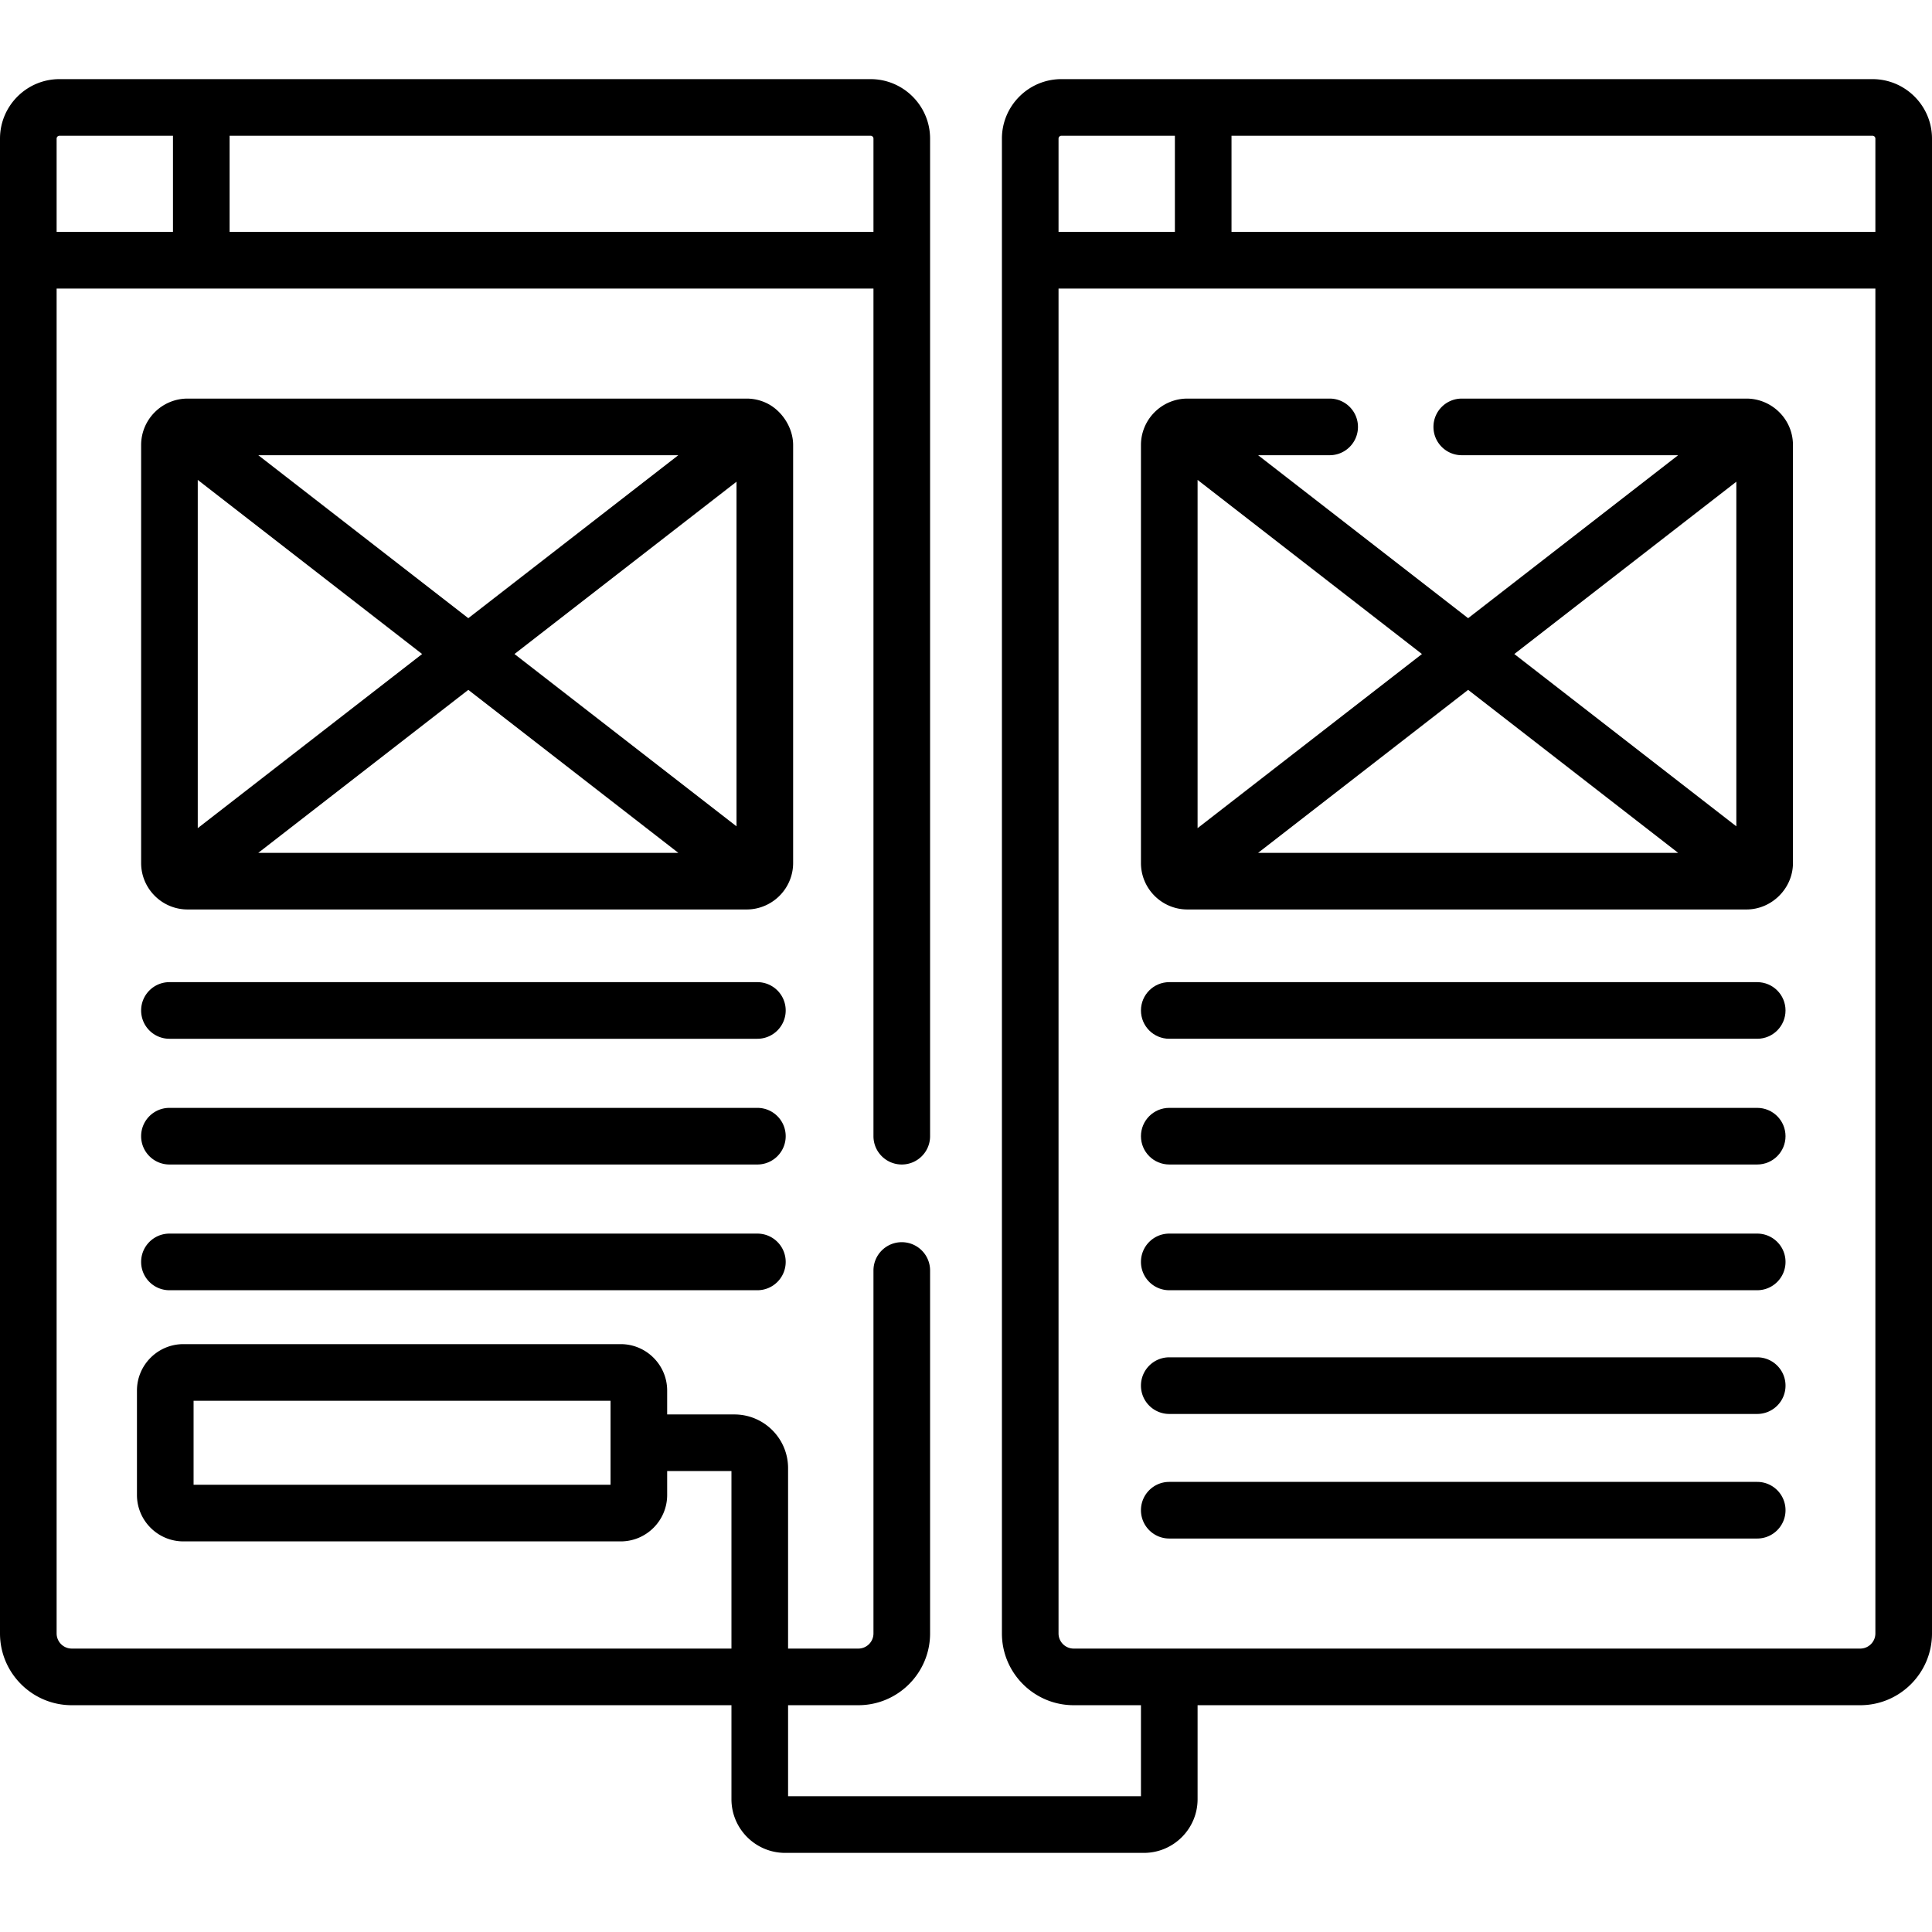 <svg xmlns="http://www.w3.org/2000/svg" fill="currentColor" viewBox="0 0 511.803 511.803">
	<path d="M309.749 275.179h155.75c4.143 0 7.5-3.357 7.5-7.5s-3.357-7.5-7.5-7.5h-155.75c-4.143 0-7.5 3.357-7.5 7.5s3.357 7.5 7.5 7.5zM309.749 308.485h155.75c4.143 0 7.5-3.357 7.5-7.5s-3.357-7.5-7.5-7.5h-155.75c-4.143 0-7.5 3.357-7.5 7.5s3.357 7.5 7.5 7.5z"/>
	<path d="M496.041 20.961H281.178c-8.691 0-15.763 7.071-15.763 15.763v395.988c0 10.483 8.529 19.012 19.013 19.012h17.821v24.118h-93.481v-24.118h18.608c10.483 0 19.012-8.528 19.012-19.012v-96.145c0-4.143-3.357-7.5-7.5-7.5s-7.5 3.357-7.5 7.5v96.145c0 2.212-1.8 4.012-4.012 4.012h-18.608v-47.8c0-7.843-6.381-14.224-14.224-14.224h-17.806v-6.322c0-6.785-5.521-12.306-12.306-12.306H48.586c-6.785 0-12.306 5.521-12.306 12.306v27.646c0 6.785 5.521 12.306 12.306 12.306h115.847c6.785 0 12.306-5.521 12.306-12.306V389.7h17.029v47.023H19.013A4.017 4.017 0 0115 432.711V76.444h216.388v224.541c0 4.143 3.357 7.5 7.5 7.5s7.5-3.357 7.5-7.5V36.724c0-8.691-7.07-15.763-15.762-15.763H15.763C7.071 20.961 0 28.032 0 36.724v395.988c0 10.483 8.529 19.012 19.013 19.012h174.755v24.895c0 7.843 6.381 14.224 14.224 14.224h95.034c7.843 0 14.224-6.381 14.224-14.224v-24.895h175.542c10.483 0 19.012-8.528 19.012-19.012V36.724c-.001-8.692-7.072-15.763-15.763-15.763zM161.738 393.329H51.28v-22.257h110.458zM60.822 35.961h169.804c.42 0 .762.342.762.763v24.71H60.822zM15 36.724c0-.421.342-.763.763-.763h30.06v25.473H15zm481.803 0v24.71H326.237V35.961h169.804c.42 0 .762.342.762.763zm-215.625-.763h30.06v25.473h-30.822v-24.71a.762.762 0 01.762-.763zm211.613 400.763H284.428a4.017 4.017 0 01-4.013-4.012V76.444h216.388v356.268c0 2.212-1.8 4.012-4.012 4.012z"/>
	<path d="M462.662 105.59h-75.426c-4.143 0-7.5 3.357-7.5 7.5s3.357 7.5 7.5 7.5h57.316l-55.634 43.174-55.634-43.174h18.951c4.143 0 7.5-3.357 7.5-7.5s-3.357-7.5-7.5-7.5h-37.68c-6.786 0-12.308 5.521-12.308 12.309v110.718c0 6.787 5.521 12.309 12.308 12.309h148.106c6.677 0 12.308-5.568 12.308-12.309V117.899c.002-6.913-5.674-12.309-12.307-12.309zm-145.413 21.541l59.437 46.126-59.437 46.126zm16.036 98.794l55.634-43.174 55.634 43.174zm126.686-7.022l-58.818-45.646 58.818-45.646zM309.749 341.792h155.75c4.143 0 7.5-3.357 7.5-7.5s-3.357-7.5-7.5-7.5h-155.75c-4.143 0-7.5 3.357-7.5 7.5s3.357 7.5 7.5 7.5zM309.749 374.567h155.75c4.143 0 7.5-3.357 7.5-7.5s-3.357-7.5-7.5-7.5h-155.75c-4.143 0-7.5 3.357-7.5 7.5s3.357 7.5 7.5 7.5zM309.749 407.567h155.75c4.143 0 7.5-3.357 7.5-7.5s-3.357-7.5-7.5-7.5h-155.75c-4.143 0-7.5 3.357-7.5 7.5s3.357 7.5 7.5 7.5zM210.108 117.898c0-4.669-3.07-9.361-7.347-11.255a12.229 12.229 0 00-4.961-1.053H49.695c-6.787 0-12.309 5.521-12.309 12.309v110.718c0 6.787 5.521 12.309 12.309 12.309H197.8c1.772 0 3.454-.384 4.978-1.062 4.422-1.966 7.329-6.36 7.329-11.247l.001-110.719zm-30.417 2.692l-55.634 43.174-55.633-43.174zm-127.304 6.541l59.438 46.126-59.438 46.126zm16.037 98.794l55.634-43.174 55.634 43.174zm126.684-7.022l-58.818-45.646 58.818-45.646zM200.637 260.179H44.887c-4.143 0-7.5 3.357-7.5 7.5s3.357 7.5 7.5 7.5h155.75c4.143 0 7.5-3.357 7.5-7.5s-3.358-7.5-7.5-7.5zM200.637 293.485H44.887c-4.143 0-7.5 3.357-7.5 7.5s3.357 7.5 7.5 7.5h155.75c4.143 0 7.5-3.357 7.5-7.5s-3.358-7.5-7.5-7.5zM200.637 326.792H44.887c-4.143 0-7.5 3.357-7.5 7.5s3.357 7.5 7.5 7.5h155.75c4.143 0 7.5-3.357 7.5-7.5s-3.358-7.5-7.5-7.5z"/>
</svg>
